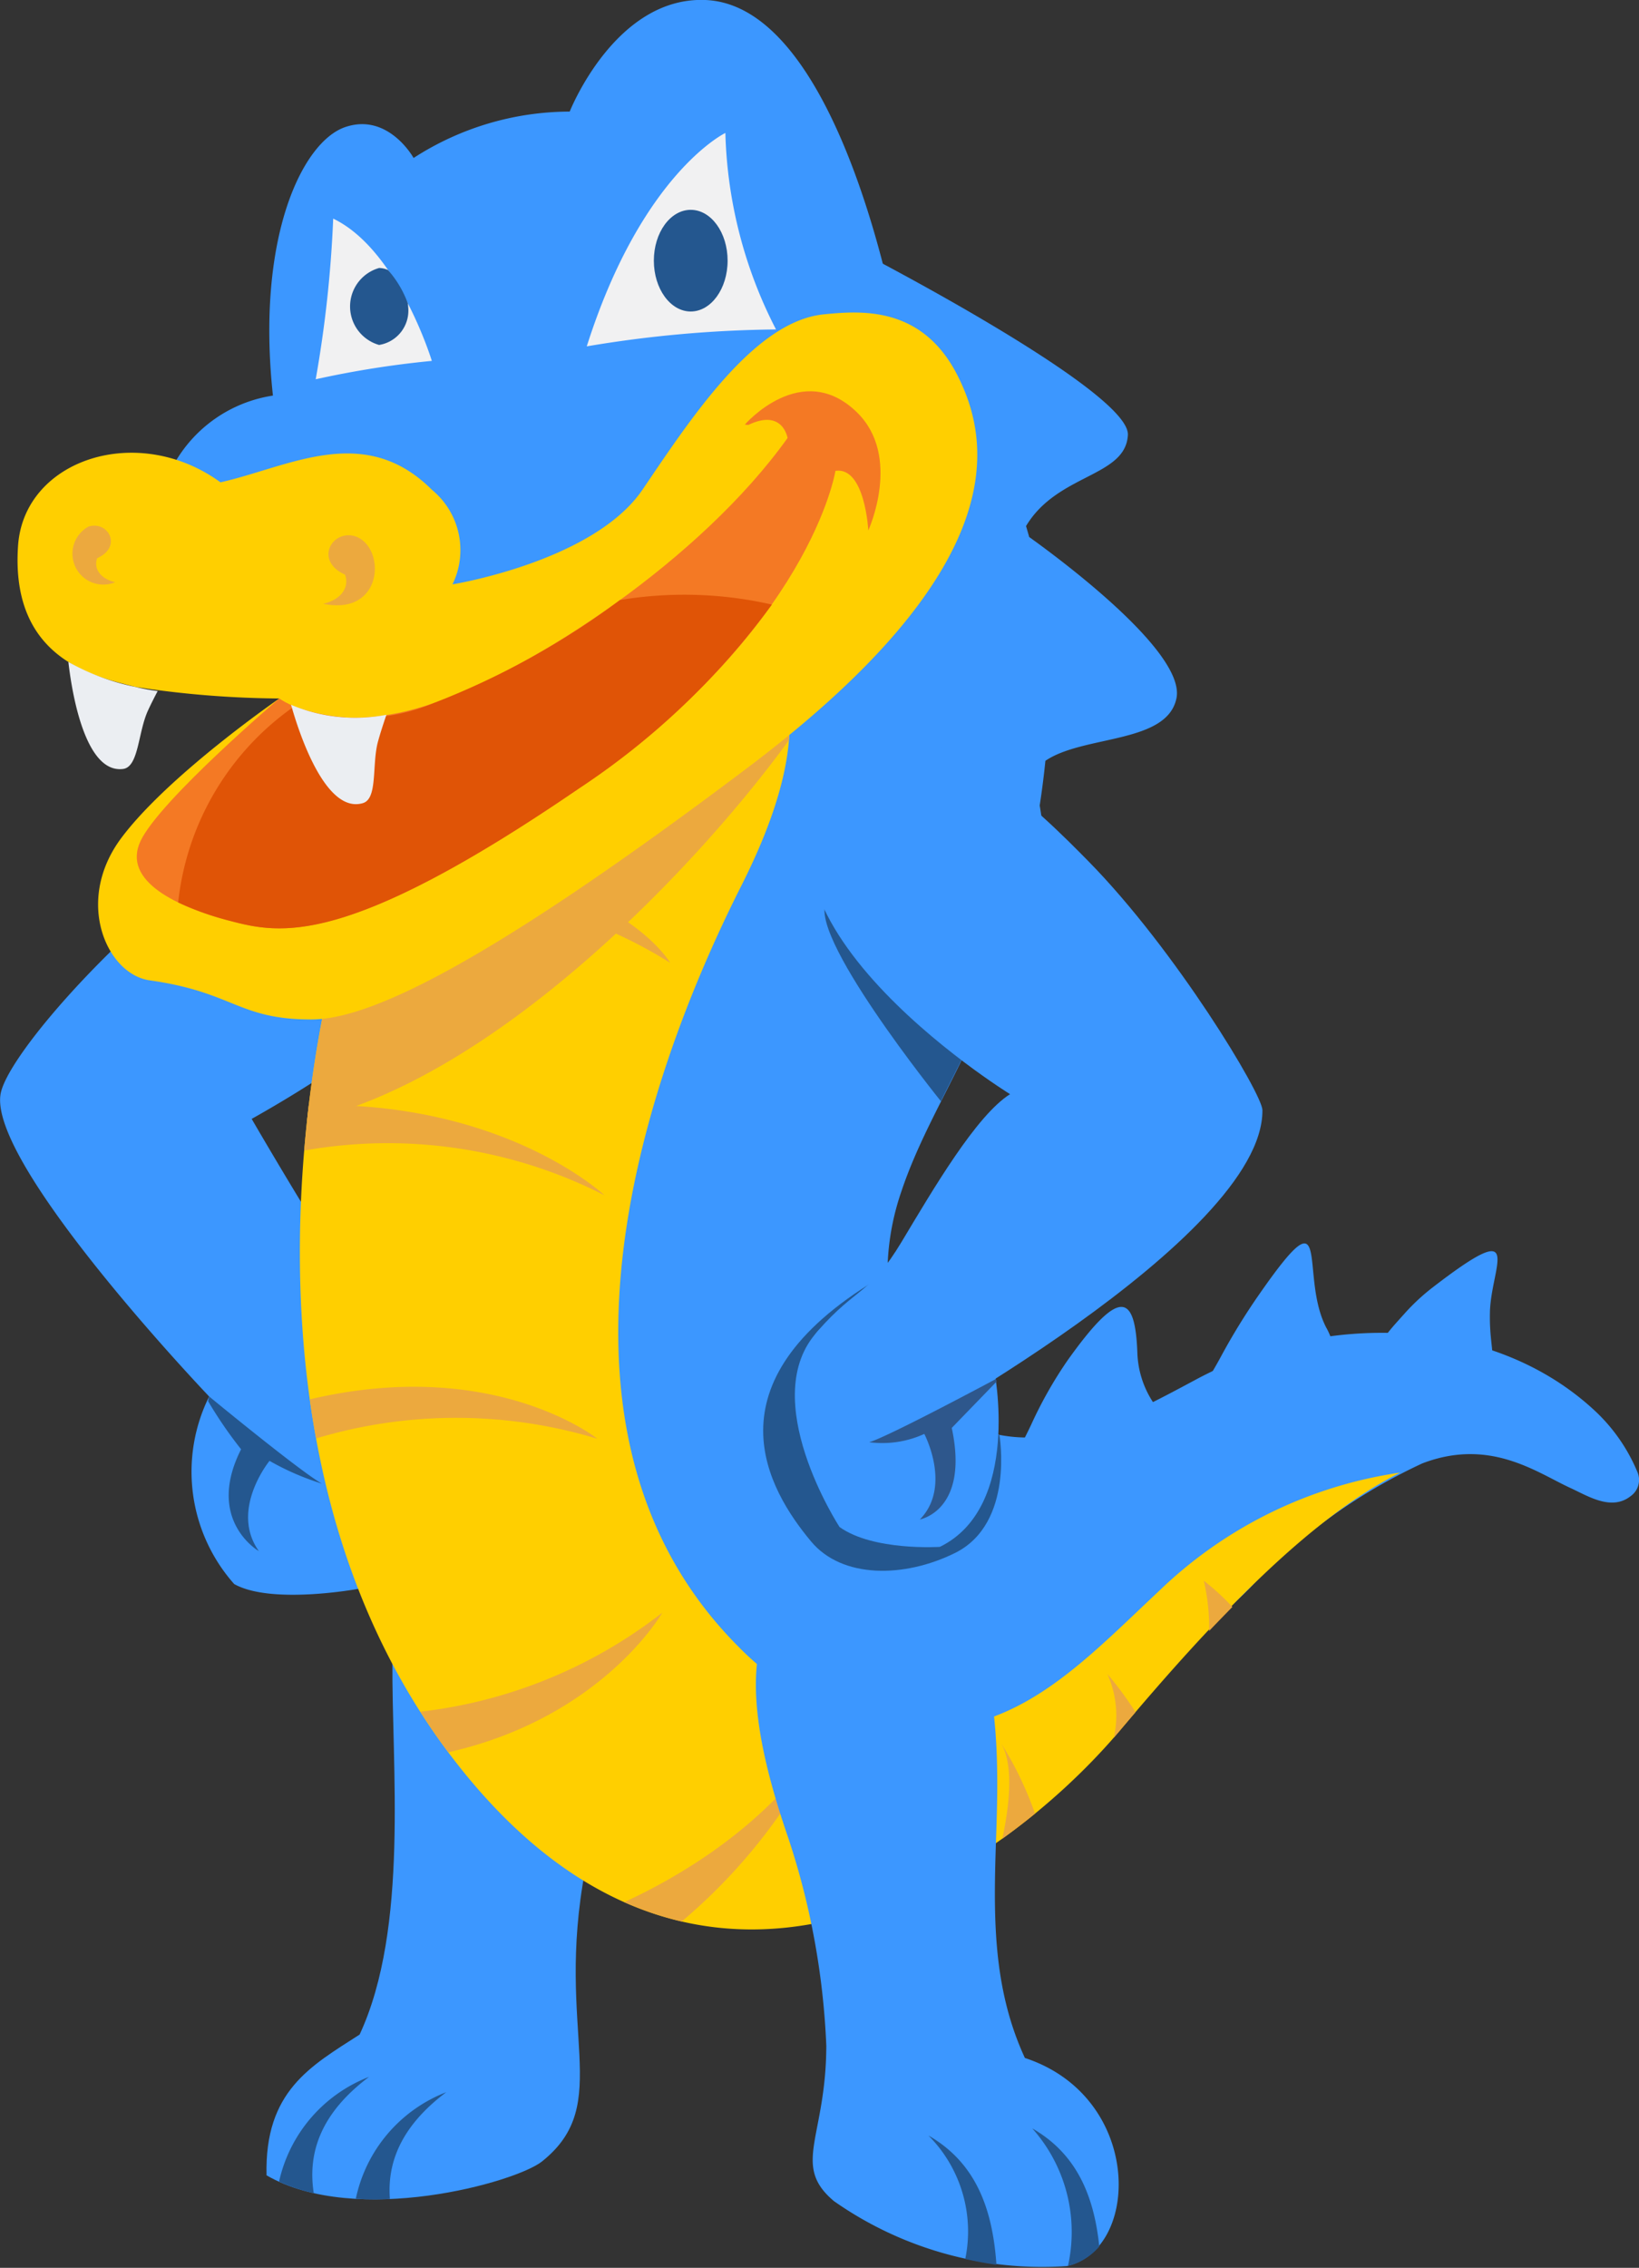 <svg id="Snappy-Default" xmlns="http://www.w3.org/2000/svg" width="72" height="99.582" viewBox="0 0 72 99.582">
  <rect x="0" y="0" width="72" height="99.582" fill="#333333" stroke="none"/>
  <g id="Back_Leg" data-name="Back Leg" transform="translate(11.712 72.917)">
    <path id="Caminho_244465" data-name="Caminho 244465" d="M145.027,219.668c2.821,2.73,5.643,6.457,8.464,9.187-1.354,7.12,1.3,10.256-1.9,12.808-1.154.921-8.167,2.879-12.1.609-.089-3.7,1.933-4.794,4.089-6.181,2.179-4.686,1.4-11.807,1.441-16.423" transform="translate(-139.494 -219.668)" fill="#3c97ff" fill-rule="evenodd"/>
    <path id="Caminho_244466" data-name="Caminho 244466" d="M157.9,281.449a6.432,6.432,0,0,1,3.975-4.682c-1.909,1.433-2.608,3.012-2.477,4.69C158.9,281.478,158.394,281.478,157.9,281.449Z" transform="translate(-153.982 -257.814)" fill="#24578f" fill-rule="evenodd"/>
    <path id="Caminho_244467" data-name="Caminho 244467" d="M168.108,279.329a6.418,6.418,0,0,1,3.954-4.6c-2.067,1.552-2.718,3.275-2.429,5.11A7.893,7.893,0,0,1,168.108,279.329Z" transform="translate(-167.561 -256.449)" fill="#24578f" fill-rule="evenodd"/>
  </g>
  <g id="Back_Arm" data-name="Back Arm" transform="translate(0 34.383)">
    <path id="Caminho_244468" data-name="Caminho 244468" d="M173.241,105.246c1.452,2.114,2.1,6.567-9.49,13.084,0,0,4.873,8.415,6.412,9.954s2.513,5.644.975,7.7a18.365,18.365,0,0,1-2.667,2.976s-3.847.718-5.488-.205a7.428,7.428,0,0,1-1.1-8.235s-9.772-10.236-9.156-13.315S168.624,98.525,173.241,105.246Z" transform="translate(-152.695 -103.581)" fill="#3c97ff" fill-rule="evenodd"/>
    <path id="Caminho_244469" data-name="Caminho 244469" d="M174.406,184.724s3.96,3.264,4.955,3.83a11.591,11.591,0,0,1-2.3-1s-1.757,2.148-.469,3.963c0,0-2.361-1.347-.78-4.471a18.639,18.639,0,0,1-1.451-2.115Z" transform="translate(-165.221 -157.789)" fill="#24578f" fill-rule="evenodd"/>
  </g>
  <g id="Body" transform="translate(13.173 11.083)">
    <g id="Tail_Spines" data-name="Tail Spines" transform="translate(31.24 43.514)">
      <path id="Caminho_244470" data-name="Caminho 244470" d="M68.21,174.922a4.211,4.211,0,0,0,.673,2.129c.667,1.061,1.053.934-.613,1.845a12.511,12.511,0,0,1-3.961,1.23c-2.346.383-1.8.121-.762-2.072a18.355,18.355,0,0,1,1.6-2.823c2.268-3.18,2.969-2.964,3.063-.308" transform="translate(-62.659 -170.097)" fill="#3c97ff" fill-rule="evenodd"/>
      <path id="Caminho_244471" data-name="Caminho 244471" d="M45.931,168.208c.852,1.588-.454,1.837-2.14,2.426a8.6,8.6,0,0,1-1.936.433c-1.9.2-1.4-.069-.576-1.6a28.158,28.158,0,0,1,1.677-2.73c3.313-4.766,1.73-.85,2.975,1.474" transform="translate(-32.066 -164.479)" fill="#3c97ff" fill-rule="evenodd"/>
      <path id="Caminho_244472" data-name="Caminho 244472" d="M23.557,168.188a8.894,8.894,0,0,0,.039,1.094c.125,1.322.273,1.1-1.364,1.245a9.522,9.522,0,0,1-2.183-.022c-2.087-.313-1.326-1.041-.239-2.254a9.159,9.159,0,0,1,1.232-1.145c4.124-3.177,2.569-.942,2.514,1.082" transform="translate(-2.518 -165.172)" fill="#3c97ff" fill-rule="evenodd"/>
    </g>
    <path id="Caminho_244473" data-name="Caminho 244473" d="M.053,73.91c.065-1.617.174-3.239.4-4.842.654-4.713-.993-9.24,1.876-13.083A31.414,31.414,0,0,1,10.9,48.43c4.639-2.964,9.748-5.4,13.83-9.151a56.576,56.576,0,0,0-2.095-5.889s11.814,6.091,11.71,8.017c-.1,1.855-3.09,1.69-4.474,4,.047.16.094.32.138.481,1.352.968,6.882,5.067,6.47,7.079s-4.087,1.609-5.757,2.748q-.1.981-.251,1.961c.251,1.483.479,3.73-.187,4.8-.634,1.015-.824.879-1.2,1.1q-.52,1.664-1.156,3.285c-1.035,2.645-2.64,5.081-3.533,7.763a11.134,11.134,0,0,0-.4,5.805,6.224,6.224,0,0,0,1.938,3.615,6.415,6.415,0,0,0,4.724,1.343c2.393-.158,4.653-1.421,6.728-2.529,5.5-2.933,12.842-2.839,17.4,1.329a7.745,7.745,0,0,1,1.947,2.767A.87.87,0,0,1,56.436,88c-.843.671-1.879,0-2.64-.349-1.466-.669-3.528-2.227-6.514-1.086a24.587,24.587,0,0,0-7.587,5.48c-1.705,1.727-3.677,2.909-5.255,4.751-2.4,2.805-4.389,4.133-7.381,6.332-7.72,5.674-14.525,4.183-20.714-2.389C1.4,95.486,1.032,89.77.311,82.743A62.254,62.254,0,0,1,.053,73.91Z" transform="translate(2.029 -33.39)" fill="#3c97ff" fill-rule="evenodd"/>
    <g id="Grupo_38038" data-name="Grupo 38038" transform="translate(0 16.494)">
      <path id="Caminho_244474" data-name="Caminho 244474" d="M79.952,120.165c-3.982,1.992-8.208,6.451-12.278,11.286-5.31,6.307-18.584,15.6-29.535,1C27.825,118.69,32.681,99.41,33.28,97.214c.023-.074.046-.148.069-.222.348-.447,9.545-12.187,17.971-13.914,2.247,1.952,2.683,5.389-.309,11.315-5.033,9.967-9.057,24.5-.111,33.432a12.143,12.143,0,0,0,4.766,3.007c6.362,2.1,9.73-1.761,13.708-5.483A19.224,19.224,0,0,1,79.952,120.165Z" transform="translate(-31.617 -83.078)" fill="#ffcf00" fill-rule="evenodd"/>
      <path id="Caminho_244475" data-name="Caminho 244475" d="M129.3,217.686a21.236,21.236,0,0,0,10.628-4.347s-2.624,4.6-9.4,6.129C130.091,218.884,129.684,218.289,129.3,217.686Z" transform="translate(-124.008 -170.1)" fill="#eca93e" fill-rule="evenodd"/>
      <path id="Caminho_244476" data-name="Caminho 244476" d="M116.334,229.1a24.673,24.673,0,0,1-6.413,8.325,13.927,13.927,0,0,1-2.524-.849C109.823,235.458,113.926,233.1,116.334,229.1Z" transform="translate(-93.147 -180.628)" fill="#eca93e" fill-rule="evenodd"/>
      <path id="Caminho_244477" data-name="Caminho 244477" d="M67.89,223.114q-.328.382-.654.768c-.1.117-.2.235-.3.353a4.415,4.415,0,0,0-.286-2.8A14.9,14.9,0,0,1,67.89,223.114Z" transform="translate(-31.18 -175.508)" fill="#eca93e" fill-rule="evenodd"/>
      <path id="Caminho_244478" data-name="Caminho 244478" d="M81.441,233.7q-.688.562-1.435,1.1c.34-1.6.485-3.255-.051-4.186A15.276,15.276,0,0,1,81.441,233.7Z" transform="translate(-49.147 -181.638)" fill="#eca93e" fill-rule="evenodd"/>
      <path id="Caminho_244479" data-name="Caminho 244479" d="M55.1,210.255q-.509.517-1.021,1.053a8.986,8.986,0,0,0-.236-2.206A10.806,10.806,0,0,1,55.1,210.255Z" transform="translate(-14.135 -167.269)" fill="#eca93e" fill-rule="evenodd"/>
      <path id="Caminho_244480" data-name="Caminho 244480" d="M150.523,185.736a21.389,21.389,0,0,0-12.355-.015q-.158-.862-.277-1.716C145.986,182.1,150.523,185.736,150.523,185.736Z" transform="translate(-137.454 -150.135)" fill="#eca93e" fill-rule="evenodd"/>
      <path id="Caminho_244481" data-name="Caminho 244481" d="M136.93,148.175c.058-.695.127-1.36.2-1.994h0c8.574-.208,12.994,3.96,12.994,3.96A20.934,20.934,0,0,0,136.93,148.175Z" transform="translate(-136.74 -125.229)" fill="#eca93e" fill-rule="evenodd"/>
      <path id="Caminho_244482" data-name="Caminho 244482" d="M128.247,115.856c.334-.38.708-.8,1.117-1.239,9.114,0,11.574,4.234,11.574,4.234A20.154,20.154,0,0,0,128.247,115.856Z" transform="translate(-124.669 -104.148)" fill="#eca93e" fill-rule="evenodd"/>
      <path id="Caminho_244483" data-name="Caminho 244483" d="M112.448,111.178a53.991,53.991,0,0,1,1.008-6.122c.22-.132.439-.267.651-.406,2.913-1.9,15.708-9.666,19.466-11.894a7.558,7.558,0,0,1,.04,1.717C129.63,99.955,120.8,109.286,112.448,111.178Z" transform="translate(-112.132 -89.544)" fill="#eca93e" fill-rule="evenodd"/>
    </g>
  </g>
  <g id="Front_Leg" data-name="Front Leg" transform="translate(33.206 68.917)">
    <path id="Caminho_244484" data-name="Caminho 244484" d="M78.193,210.187a5.8,5.8,0,0,0-5.283-2.536c-5.86.765-4.007,7.7-2.6,11.783a33.274,33.274,0,0,1,1.661,9.1c-.011,4.03-1.539,5.245.336,6.819a15.927,15.927,0,0,0,10.23,2.852c3.254-.736,3.343-7.431-1.843-9.139-1.442-3.127-1.377-6.319-1.265-9.656.075-2.258.272-7-1.236-9.227" transform="translate(-68.878 -207.616)" fill="#3c97ff" fill-rule="evenodd"/>
    <path id="Caminho_244485" data-name="Caminho 244485" d="M88.048,288.173c-.462-.065-.92-.151-1.37-.254a5.97,5.97,0,0,0-1.617-5.421C87.182,283.713,87.883,285.782,88.048,288.173Z" transform="translate(-77.481 -257.642)" fill="#24578f" fill-rule="evenodd"/>
    <path id="Caminho_244486" data-name="Caminho 244486" d="M73,287.587a6.838,6.838,0,0,0-1.571-6.037c1.976,1.131,2.719,3,2.946,5.188A2.644,2.644,0,0,1,73,287.587Z" transform="translate(-59.29 -257.008)" fill="#24578f" fill-rule="evenodd"/>
  </g>
  <g id="Front_Arm" data-name="Front Arm" transform="translate(33.525 32.442)">
    <path id="Caminho_244487" data-name="Caminho 244487" d="M94.811,175.055s.677,3.878-1.952,5.18c-2.225,1.1-4.957,1.132-6.323-.508-1.887-2.265-4.684-6.942,2.888-11.5,4.677-2.814,4.918,6.746,4.918,6.746Z" transform="translate(-84.432 -144.483)" fill="#24578f" fill-rule="evenodd"/>
    <path id="Caminho_244488" data-name="Caminho 244488" d="M93.654,123.458c-.988,2.14-1.876,3.8-1.92,3.945,0,0-6.116-7.576-4.976-8.829C88.019,117.188,92.7,121.781,93.654,123.458Z" transform="translate(-83.923 -111.484)" fill="#24578f" fill-rule="evenodd"/>
    <path id="Caminho_244489" data-name="Caminho 244489" d="M51.635,98.617c-6.558,6.325,7.065,14.72,7.065,14.72-1.483.937-3.357,4.139-4.762,6.481s-1.952,1.952-3.669,3.9,3.179,4.85,3.179,4.85,16.39-8.859,16.338-14.533c-.006-.7-3.8-7.017-7.651-10.933C60.2,101.141,54.772,95.592,51.635,98.617Z" transform="translate(-47.854 -97.733)" fill="#3c97ff" fill-rule="evenodd"/>
    <path id="Caminho_244490" data-name="Caminho 244490" d="M93.521,175.755s1.224,6.037-2.38,7.8c0,0-2.923.194-4.409-.872,0,0-3.7-5.673-.939-8.615S93.521,175.755,93.521,175.755Z" transform="translate(-83.377 -148.073)" fill="#3c97ff" fill-rule="evenodd"/>
    <path id="Caminho_244491" data-name="Caminho 244491" d="M90.586,182.422s-4.741,2.543-5.565,2.775a4.436,4.436,0,0,0,2.422-.364s1.219,2.31-.194,3.756c0,0,2.178-.388,1.4-4.019l1.978-2.043Z" transform="translate(-80.364 -154.31)" fill="#2e578c" fill-rule="evenodd"/>
  </g>
  <g id="Head" transform="translate(0.771 0)">
    <path id="Caminho_244492" data-name="Caminho 244492" d="M129.779,14.8S127.314.254,121.277,0c-3.968-.164-5.966,4.9-5.966,4.9a12.669,12.669,0,0,0-6.858,2.037s-1.107-2-3-1.358-3.929,4.86-3.179,11.792a6.019,6.019,0,0,0-4.322,2.966,3.2,3.2,0,0,0,2.072,1.322c1.25.107,6.644-1.858,8.109-.572a4.665,4.665,0,0,1,1.929,4.61s5.93-.572,8.609-3.966S123.6,11.76,129.779,14.8Z" transform="translate(-91.055 0)" fill="#3c97ff" fill-rule="evenodd"/>
    <path id="Caminho_244493" data-name="Caminho 244493" d="M164.9,35.167s-1.483-4.881-4.333-6.247a52.7,52.7,0,0,1-.768,7.054A42.719,42.719,0,0,1,164.9,35.167Z" transform="translate(-146.701 -19.32)" fill="#f1f1f2"/>
    <path id="Caminho_244494" data-name="Caminho 244494" d="M120.329,17.588s-3.669,1.757-6.089,9.371a52.581,52.581,0,0,1,8.314-.742A19.914,19.914,0,0,1,120.329,17.588Z" transform="translate(-89.235 -11.75)" fill="#f1f1f2"/>
    <path id="Caminho_244495" data-name="Caminho 244495" d="M122.271,27.758c-.894,0-1.62,1-1.62,2.232s.726,2.232,1.62,2.232,1.62-1,1.62-2.232-.725-2.232-1.62-2.232" transform="translate(-92.699 -18.544)" fill="#24578f" fill-rule="evenodd"/>
    <path id="Caminho_244496" data-name="Caminho 244496" d="M164.2,38.83a1.757,1.757,0,0,1,0-3.379.991.991,0,0,1,.391.089,4.536,4.536,0,0,1,.876,1.478c0,.041.009.08.009.122A1.527,1.527,0,0,1,164.2,38.83Z" transform="translate(-148.318 -23.683)" fill="#24578f" fill-rule="evenodd"/>
    <path id="Caminho_244497" data-name="Caminho 244497" d="M99.082,58.291a43.1,43.1,0,0,1-6.324-.508c-1.6-.43-5.509-1.1-5.152-6.208.263-3.772,5.241-5.431,8.891-2.776,2.987-.664,6.305-2.656,9.292.332a3.424,3.424,0,0,1,.9,4.149s6.207-1,8.353-4.165,4.918-7.393,7.963-7.692c1.6-.157,4.294-.39,5.855,2.655s2.342,8.551-9.212,17.258S103,72.389,100.487,72.386c-3.214,0-3.409-1.2-7.1-1.718-1.887-.265-3.318-3.475-1.249-6.247S99.082,58.291,99.082,58.291Z" transform="translate(-87.583 -27.62)" fill="#ffcf00" fill-rule="evenodd"/>
    <path id="Caminho_244498" data-name="Caminho 244498" d="M127.1,53.226s2.5-2.89,4.918-.547c2,1.939.507,5.193.507,5.193s-.144-2.807-1.444-2.616c0,0-1.093,6.989-11.32,13.978s-13.076,6.364-15.3,5.778-4.762-1.718-3.9-3.514,6.089-6.247,6.089-6.247,2.342,1.757,6.792.2,11.71-6.286,15.536-11.636c0,0-.206-1.306-1.723-.575" transform="translate(-95.152 -34.581)" fill="#f47924" fill-rule="evenodd"/>
    <g id="Grupo_38039" data-name="Grupo 38039" transform="translate(21.593 27.793)">
      <path id="Caminho_244499" data-name="Caminho 244499" d="M149.133,83.728c-.07.036-.142.071-.22.107Z" transform="translate(-148.913 -83.728)" fill="#c56428" fill-rule="evenodd"/>
    </g>
    <path id="Caminho_244500" data-name="Caminho 244500" d="M119.9,83.587a8.4,8.4,0,0,0,6.141-.152,34.533,34.533,0,0,0,8.168-4.519,17.287,17.287,0,0,1,6.675.2,32.967,32.967,0,0,1-8.52,8.106c-10.227,6.989-13.076,6.364-15.3,5.778a12.541,12.541,0,0,1-2.262-.806A12.062,12.062,0,0,1,119.9,83.587Z" transform="translate(-107.746 -52.568)" fill="#e05406" fill-rule="evenodd"/>
    <path id="Caminho_244501" data-name="Caminho 244501" d="M168.774,70.86c-1.038-.335-1.838,1.066-.468,1.679.192.516-.117,1.08-.958,1.28,2.659.548,2.765-2.475,1.426-2.958" transform="translate(-153.92 -47.305)" fill="#eca93e" fill-rule="evenodd"/>
    <path id="Caminho_244502" data-name="Caminho 244502" d="M202.4,69.582c.857-.277,1.517.879.386,1.385-.159.426.1.892.791,1.056a1.357,1.357,0,0,1-1.177-2.441" transform="translate(-199.287 -46.457)" fill="#eca93e" fill-rule="evenodd"/>
    <path id="Caminho_244503" data-name="Caminho 244503" d="M168.965,97.553c-1.666.49-2.834-3.185-3.153-4.319a7.277,7.277,0,0,0,4.189.439c-.146.428-.284.856-.373,1.186C169.356,95.874,169.629,97.358,168.965,97.553Z" transform="translate(-153.797 -62.286)" fill="#ebeef2" fill-rule="evenodd"/>
    <path id="Caminho_244504" data-name="Caminho 244504" d="M199.038,88.659a8.25,8.25,0,0,0,.981.181c-.166.317-.321.623-.433.871-.434.958-.4,2.466-1.09,2.551-1.69.21-2.26-3.457-2.4-4.7A10.059,10.059,0,0,0,199.038,88.659Z" transform="translate(-193.863 -58.496)" fill="#ebeef2" fill-rule="evenodd"/>
  </g>
</svg>
